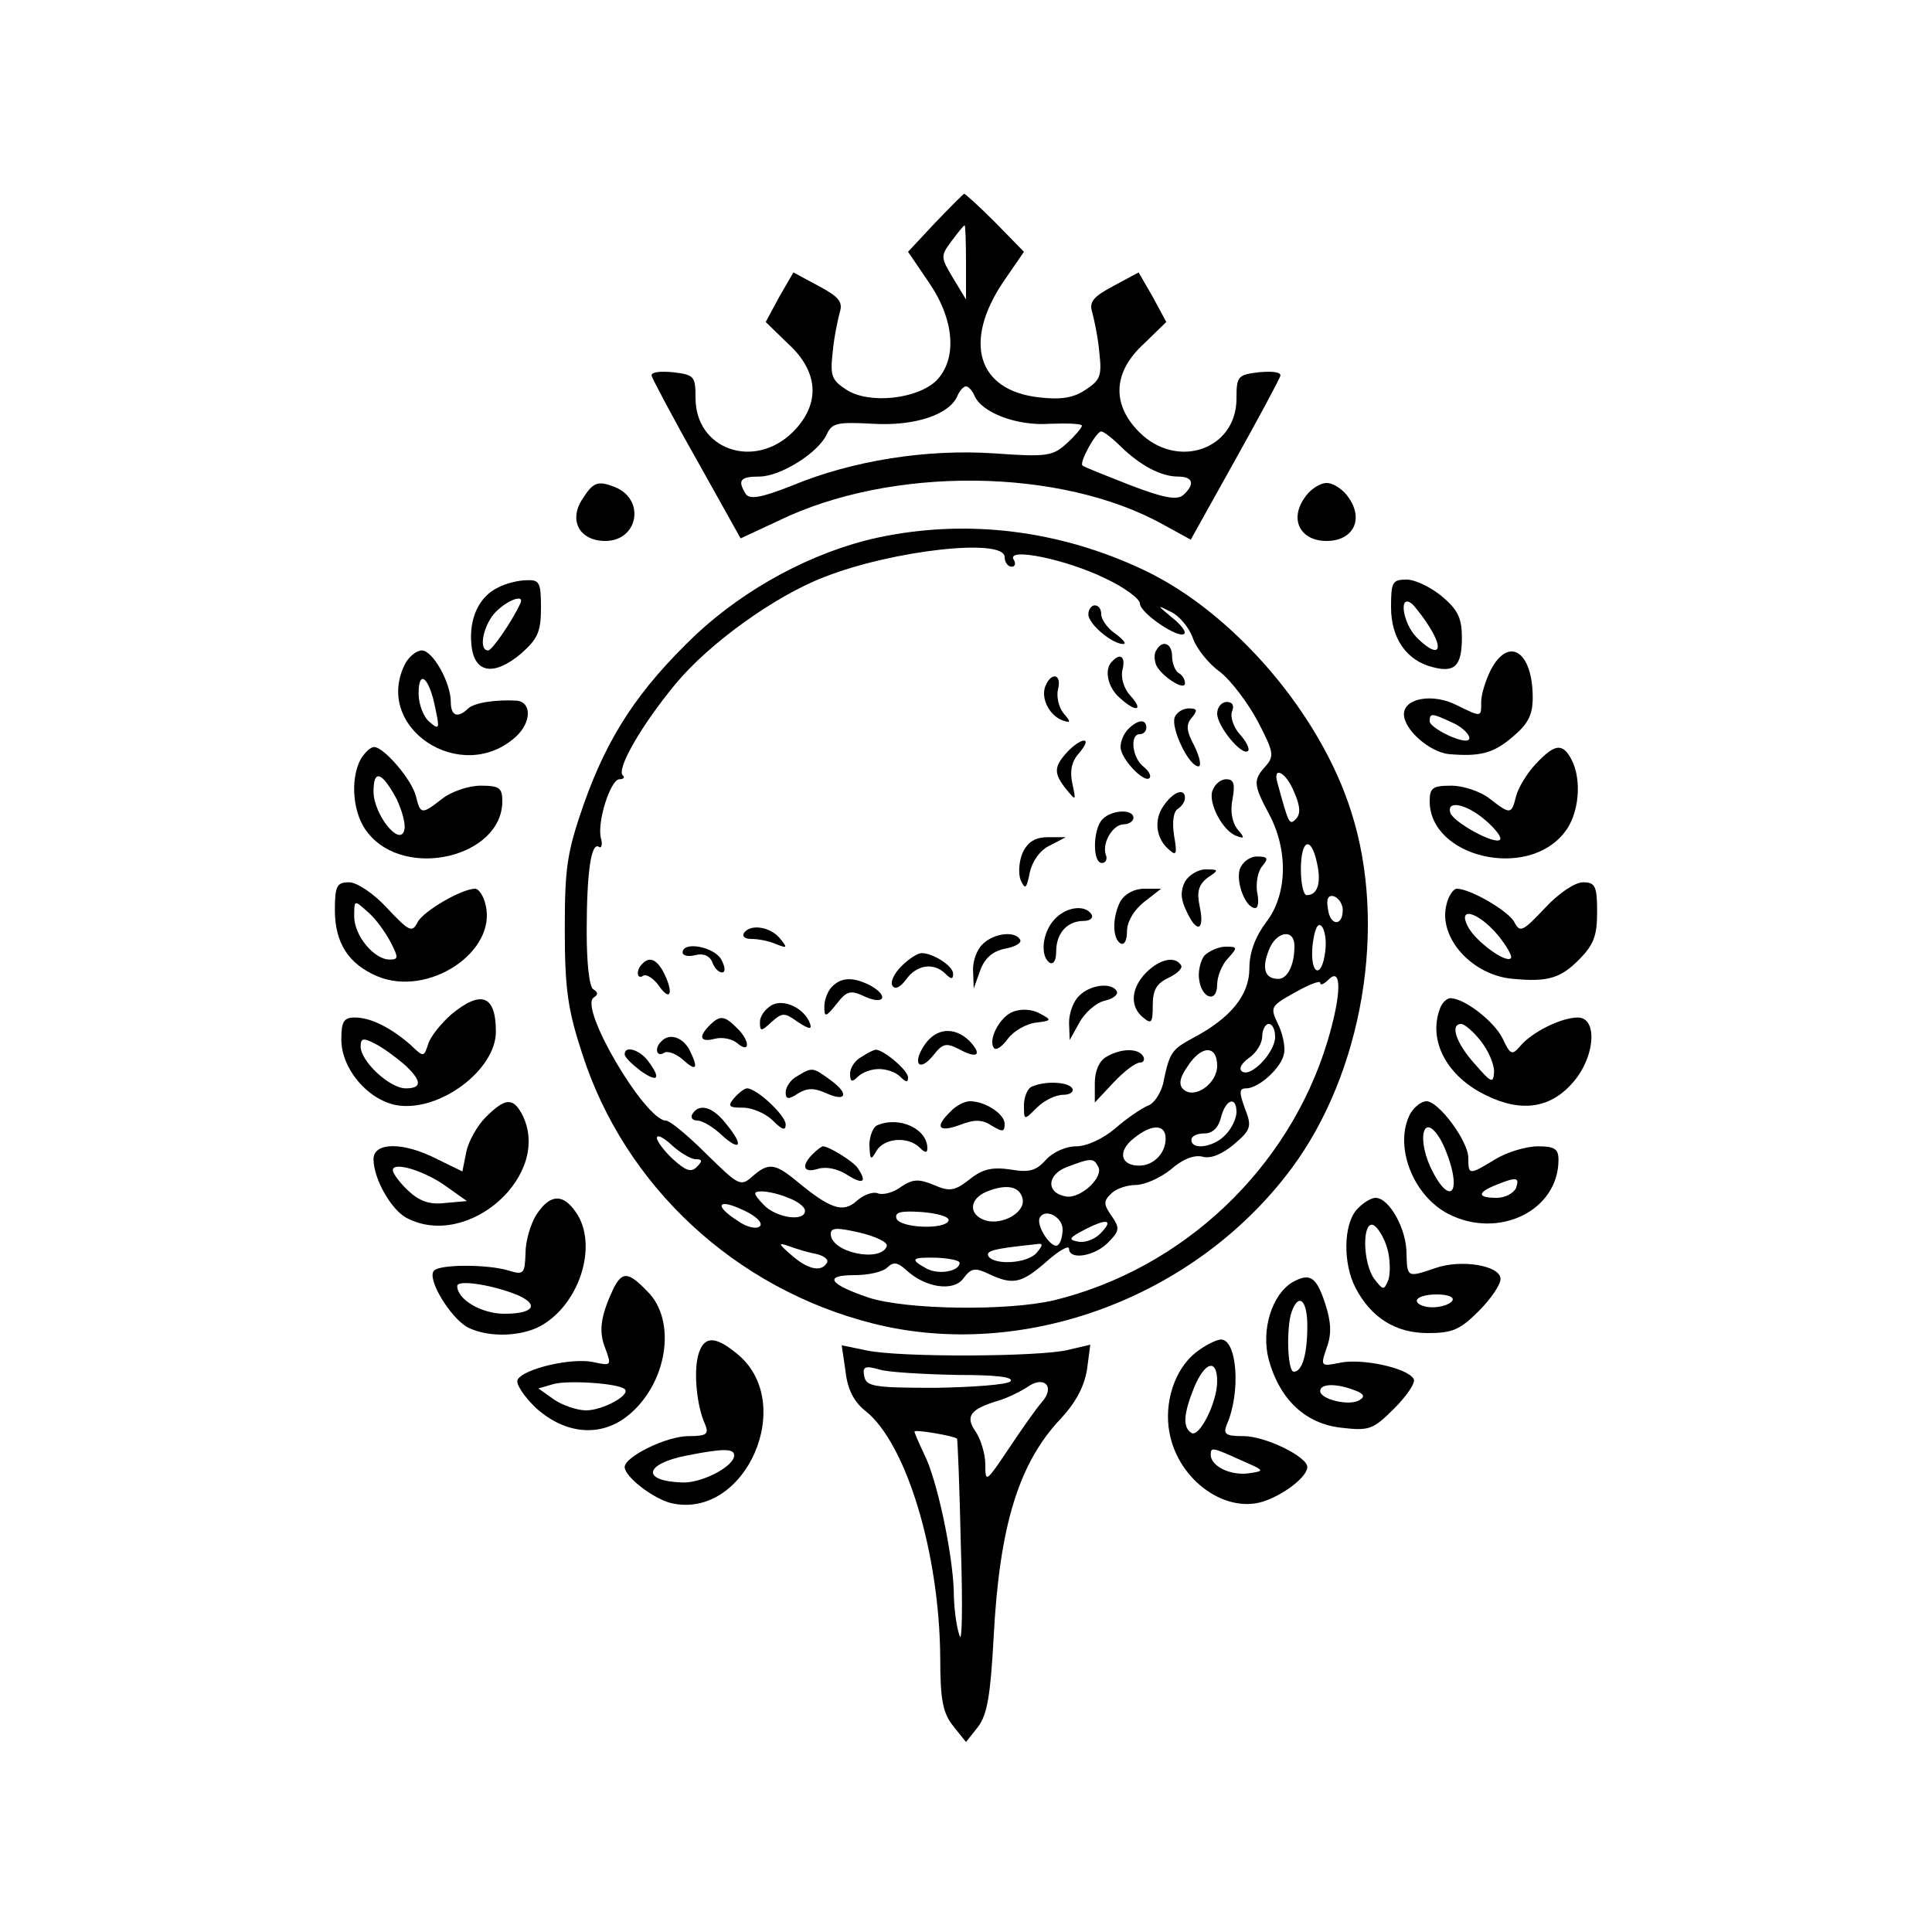 <?xml version="1.0" standalone="no"?>
<!DOCTYPE svg PUBLIC "-//W3C//DTD SVG 20010904//EN"
 "http://www.w3.org/TR/2001/REC-SVG-20010904/DTD/svg10.dtd">
<svg version="1.0" xmlns="http://www.w3.org/2000/svg"
 width="300pt" height="300pt" viewBox="0 0 300 300"
 preserveAspectRatio="xMidYMid meet">
<g transform="translate(0,300) scale(0.1,-0.1)"
fill="#000000" stroke="none">
<path d="M1452 2654 l-42 -45 32 -47 c40 -58 45 -119 12 -153 -30 -29 -105
-37 -140 -14 -23 15 -25 22 -21 58 2 23 8 51 11 62 5 16 -1 24 -33 41 l-39 21
-22 -38 -21 -39 35 -34 c48 -44 50 -94 7 -137 -60 -59 -151 -27 -151 53 0 34
-2 36 -35 40 -22 2 -35 0 -33 -6 2 -6 33 -65 71 -132 l67 -120 58 27 c176 86
440 83 599 -6 l42 -23 68 122 c37 66 69 126 71 132 2 6 -11 8 -33 6 -33 -4
-35 -6 -35 -41 0 -79 -92 -111 -151 -52 -43 43 -41 93 7 137 l35 34 -21 39
-22 38 -39 -21 c-32 -17 -38 -25 -33 -41 3 -11 9 -39 11 -62 4 -36 2 -43 -21
-58 -19 -13 -39 -16 -73 -12 -96 11 -118 87 -54 181 l31 45 -45 46 c-25 25
-47 45 -48 44 -1 0 -21 -20 -45 -45z m48 -61 l0 -58 -20 33 c-19 32 -20 34 -3
57 10 13 19 25 21 25 1 0 2 -26 2 -57z m13 -207 c11 -27 67 -48 118 -44 27 1
49 0 49 -3 0 -3 -10 -15 -23 -27 -22 -20 -30 -22 -113 -16 -105 7 -220 -11
-314 -50 -48 -19 -66 -22 -72 -13 -13 21 -9 27 21 27 33 0 92 37 105 66 8 17
16 19 71 16 65 -4 120 14 132 44 3 7 9 14 13 14 4 0 10 -7 13 -14z m228 -80
c30 -29 62 -46 88 -46 24 0 27 -12 8 -29 -10 -8 -31 -4 -83 16 -38 15 -71 28
-73 30 -6 4 21 53 29 53 4 0 18 -11 31 -24z"/>
<path d="M905 2226 c-23 -34 -5 -66 35 -66 51 0 63 65 14 84 -26 10 -33 7 -49
-18z"/>
<path d="M2025 2226 c-23 -34 -5 -66 35 -66 40 0 58 32 35 66 -8 13 -24 24
-35 24 -11 0 -27 -11 -35 -24z"/>
<path d="M1362 2165 c-100 -22 -204 -78 -282 -151 -88 -84 -136 -156 -174
-264 -26 -75 -29 -98 -29 -195 0 -91 5 -124 27 -191 66 -206 238 -365 451
-419 233 -59 500 39 650 240 111 149 150 378 93 555 -48 152 -182 308 -320
374 -132 63 -277 81 -416 51z m198 -30 c0 -8 5 -15 11 -15 5 0 7 5 3 11 -12
20 83 0 142 -29 30 -14 54 -32 54 -39 0 -15 61 -56 69 -47 3 3 -5 14 -19 25
-24 20 -24 20 -2 9 13 -6 28 -24 34 -40 5 -16 24 -40 42 -53 18 -14 44 -49 59
-77 25 -48 26 -54 12 -70 -19 -21 -19 -28 5 -73 31 -57 29 -127 -4 -169 -17
-23 -26 -47 -26 -72 0 -41 -29 -77 -88 -108 -33 -18 -36 -22 -46 -71 -4 -15
-14 -31 -24 -34 -9 -4 -32 -19 -50 -35 -19 -16 -44 -28 -61 -28 -16 0 -36 -9
-47 -21 -15 -17 -26 -20 -55 -15 -28 4 -43 1 -63 -15 -23 -18 -31 -20 -56 -9
-24 10 -33 9 -51 -3 -12 -9 -28 -13 -36 -10 -7 3 -22 -2 -33 -12 -21 -19 -41
-12 -93 31 -34 28 -44 29 -69 7 -18 -16 -21 -14 -71 35 -29 29 -57 52 -63 52
-32 0 -136 176 -112 191 7 5 7 8 -1 13 -6 4 -10 41 -10 89 0 93 7 140 19 132
4 -3 6 4 3 14 -6 25 15 91 29 91 6 0 9 3 5 6 -10 10 29 78 82 142 52 63 155
137 231 166 107 42 280 61 280 31z m450 -366 c9 -21 10 -33 2 -41 -10 -10 -11
-7 -28 55 -9 29 13 19 26 -14z m35 -109 c7 -31 1 -50 -16 -50 -5 0 -9 18 -9
40 0 47 16 53 25 10z m40 -73 c0 -26 -20 -25 -23 2 -3 16 1 22 10 19 7 -3 13
-12 13 -21z m-27 -63 c-5 -45 -24 -39 -20 7 3 26 8 37 14 31 5 -5 8 -22 6 -38z
m-48 7 c0 -30 -11 -51 -25 -51 -21 0 -26 16 -15 44 11 30 40 35 40 7z m51
-149 c-60 -197 -224 -352 -424 -401 -72 -17 -229 -15 -288 4 -62 21 -71 35
-22 35 22 0 44 5 51 12 9 9 16 8 29 -4 30 -28 74 -34 89 -13 12 16 18 17 39 7
38 -18 51 -15 90 19 19 17 35 26 35 20 0 -18 39 -12 60 9 19 19 19 23 6 42
-12 17 -13 23 -1 34 7 8 25 14 39 14 13 0 38 11 54 24 18 16 36 23 49 20 13
-4 31 4 49 19 27 23 28 28 17 56 -9 25 -9 31 2 31 20 0 56 33 59 55 2 11 -3
32 -10 46 -12 25 -11 27 27 48 21 12 39 19 39 15 0 -5 6 -2 13 5 21 21 20 -24
-2 -97z m-81 8 c0 -24 -37 -63 -51 -54 -6 4 -2 12 10 21 12 8 21 23 21 34 0
10 5 19 10 19 6 0 10 -9 10 -20z m-90 -45 c0 -28 -36 -53 -53 -36 -7 7 -5 18
7 35 21 33 46 34 46 1z m30 -72 c0 -9 -7 -25 -17 -35 -17 -19 -53 -25 -53 -8
0 6 9 10 20 10 13 0 22 9 26 25 7 28 24 34 24 8z m-110 -41 c0 -23 -19 -42
-41 -42 -29 0 -34 22 -9 42 28 23 50 23 50 0z m-730 -32 c11 0 11 -3 2 -12 -9
-9 -17 -6 -37 12 -14 13 -25 28 -25 33 0 6 10 1 23 -11 13 -12 30 -22 37 -22z
m625 -11 c10 -16 -26 -50 -49 -47 -32 5 -31 34 1 46 37 14 41 14 48 1z m-117
-51 c4 -21 -32 -41 -58 -33 -27 9 -25 34 3 45 30 12 51 8 55 -12z m-364 2 c14
-5 26 -14 26 -20 0 -18 -46 -11 -65 10 -16 17 -16 20 -2 20 9 0 27 -4 41 -10z
m-44 -44 c-5 -5 -20 -2 -34 8 -38 24 -32 36 8 17 20 -9 31 -20 26 -25z m293 9
c-4 -15 -76 -12 -81 3 -3 10 7 12 39 10 24 -2 43 -7 42 -13z m177 -14 c0 -10
-3 -21 -7 -24 -9 -9 -36 31 -28 43 9 14 35 0 35 -19z m58 -7 c-9 -9 -24 -14
-34 -12 -16 3 -14 6 11 19 35 18 45 15 23 -7z m-331 -19 c-9 -26 -87 -10 -87
19 0 10 10 10 45 2 25 -6 44 -15 42 -21z m-110 -12 c13 -3 20 -9 17 -14 -9
-15 -30 -10 -55 12 -21 18 -21 20 -4 14 11 -4 30 -10 42 -12z m343 2 c-14 -17
-65 -20 -75 -6 -5 9 8 12 74 19 11 2 11 -1 1 -13z m-120 -16 c0 -13 -32 -19
-51 -9 -27 15 -24 18 16 17 19 -1 35 -4 35 -8z"/>
<path d="M1690 2046 c0 -15 37 -46 54 -46 6 0 0 7 -12 16 -12 8 -22 22 -22 30
0 8 -4 14 -10 14 -5 0 -10 -6 -10 -14z"/>
<path d="M1796 1991 c-4 -5 -4 -15 -1 -23 7 -17 45 -42 45 -29 0 6 -4 13 -10
16 -5 3 -10 15 -10 26 0 20 -15 26 -24 10z"/>
<path d="M1727 1973 c-13 -12 -7 -40 11 -56 26 -24 39 -21 17 3 -10 11 -15 28
-12 40 5 20 -3 27 -16 13z"/>
<path d="M1623 1934 c-7 -19 7 -46 28 -53 12 -4 12 -2 0 12 -7 9 -11 26 -8 37
6 24 -11 27 -20 4z"/>
<path d="M1890 1892 c0 -20 39 -67 48 -58 3 3 -3 15 -13 26 -9 10 -15 26 -12
35 4 9 1 15 -8 15 -8 0 -15 -8 -15 -18z"/>
<path d="M1824 1886 c-6 -17 22 -76 37 -76 5 0 2 14 -6 31 -13 24 -14 34 -4
45 9 11 8 14 -5 14 -9 0 -19 -6 -22 -14z"/>
<path d="M1752 1868 c-7 -7 -12 -19 -12 -28 0 -18 37 -57 45 -48 3 3 -1 11
-10 18 -17 14 -21 50 -5 50 6 0 10 5 10 10 0 14 -13 13 -28 -2z"/>
<path d="M1657 1832 c-21 -23 -21 -33 -1 -58 15 -18 15 -18 9 10 -4 19 -1 34
11 47 9 11 13 19 7 19 -5 0 -17 -8 -26 -18z"/>
<path d="M1883 1773 c-8 -19 16 -64 37 -71 13 -5 13 -3 1 11 -8 11 -11 28 -7
47 4 23 2 30 -10 30 -8 0 -17 -7 -21 -17z"/>
<path d="M1807 1749 c-16 -22 -12 -52 9 -69 11 -10 12 -5 7 23 -3 20 -1 37 6
41 6 4 11 11 11 17 0 16 -18 10 -33 -12z"/>
<path d="M1712 1728 c-15 -15 -16 -68 -1 -68 6 0 9 6 6 13 -6 18 11 47 28 47
8 0 15 5 15 10 0 14 -33 13 -48 -2z"/>
<path d="M1588 1676 c-6 -14 -7 -33 -3 -43 7 -15 9 -13 14 12 4 18 16 35 31
42 l25 13 -28 0 c-19 0 -31 -7 -39 -24z"/>
<path d="M1925 1650 c-6 -20 9 -60 24 -60 5 0 6 11 3 25 -2 14 1 32 8 40 10
12 9 15 -8 15 -12 0 -23 -9 -27 -20z"/>
<path d="M1840 1631 c-7 -14 -7 -27 2 -45 16 -36 29 -32 21 6 -5 23 -2 34 12
45 18 12 18 13 -3 13 -12 0 -26 -9 -32 -19z"/>
<path d="M1740 1601 c-13 -25 -13 -58 0 -66 6 -3 10 5 10 19 0 15 11 33 26 45
l27 21 -26 0 c-16 0 -30 -8 -37 -19z"/>
<path d="M1637 1572 c-19 -21 -22 -57 -7 -67 6 -3 10 4 10 17 0 29 17 48 43
48 10 0 15 5 12 10 -10 16 -40 12 -58 -8z"/>
<path d="M1155 1551 c-3 -6 3 -9 12 -9 10 0 27 -3 38 -8 18 -7 18 -6 6 9 -15
18 -46 23 -56 8z"/>
<path d="M1526 1534 c-9 -8 -16 -27 -15 -42 l1 -27 10 28 c7 19 19 30 39 34
16 3 26 9 23 14 -8 14 -41 10 -58 -7z"/>
<path d="M1060 1521 c0 -5 9 -7 20 -4 12 3 22 -1 26 -11 3 -9 10 -16 15 -16 6
0 5 9 -1 20 -11 20 -60 29 -60 11z"/>
<path d="M1870 1516 c-6 -8 -10 -25 -8 -37 4 -30 28 -37 28 -8 0 12 7 31 17
41 15 17 15 18 -4 18 -11 0 -26 -7 -33 -14z"/>
<path d="M1400 1500 c-12 -12 -18 -25 -14 -31 4 -6 12 -2 21 10 16 23 43 27
61 9 9 -9 12 -9 12 0 0 12 -31 32 -49 32 -6 0 -20 -9 -31 -20z"/>
<path d="M997 1503 c-10 -10 -8 -25 2 -18 5 3 17 -5 25 -17 18 -25 22 -8 6 23
-11 20 -22 24 -33 12z"/>
<path d="M1780 1490 c-24 -24 -26 -53 -5 -70 13 -11 15 -8 15 19 0 24 6 34 25
43 13 6 22 15 19 19 -9 15 -33 10 -54 -11z"/>
<path d="M1292 1468 c-7 -7 -12 -21 -12 -31 0 -17 2 -17 19 4 16 21 22 22 45
11 30 -13 36 2 7 18 -26 13 -44 13 -59 -2z"/>
<path d="M1676 1454 c-9 -8 -16 -27 -16 -42 l1 -27 15 27 c8 15 26 31 39 34
14 3 22 10 19 15 -8 14 -41 10 -58 -7z"/>
<path d="M1198 1439 c-10 -6 -18 -17 -18 -26 0 -15 2 -15 18 0 17 15 20 15 41
0 17 -11 22 -12 19 -3 -8 24 -41 40 -60 29z"/>
<path d="M1573 1429 c-21 -8 -40 -45 -29 -57 4 -3 13 4 21 15 9 12 28 23 43
25 25 3 26 4 7 14 -12 7 -29 8 -42 3z"/>
<path d="M1102 1408 c-18 -18 -15 -27 8 -21 11 3 27 0 35 -7 20 -17 20 4 -1
24 -19 19 -26 20 -42 4z"/>
<path d="M1436 1378 c-20 -29 -9 -44 13 -17 15 19 20 20 40 10 29 -16 37 -9
16 13 -23 22 -51 20 -69 -6z"/>
<path d="M1027 1383 c-11 -10 -8 -25 4 -18 5 4 19 -1 30 -11 21 -19 24 -13 9
17 -11 19 -31 25 -43 12z"/>
<path d="M970 1363 c0 -5 12 -16 25 -26 27 -19 32 -12 11 16 -13 17 -36 24
-36 10z"/>
<path d="M1338 1359 c-10 -5 -18 -17 -18 -26 0 -13 3 -14 12 -5 7 7 21 12 33
12 12 0 26 -5 33 -12 9 -9 12 -9 12 -1 0 11 -38 43 -50 43 -3 0 -13 -5 -22
-11z"/>
<path d="M1718 1359 c-11 -6 -18 -22 -18 -41 l0 -30 29 31 c16 17 34 31 41 31
6 0 8 5 5 10 -8 13 -35 12 -57 -1z"/>
<path d="M1238 1329 c-10 -5 -18 -17 -18 -25 0 -11 4 -12 19 -2 15 9 25 9 45
0 32 -14 34 1 4 22 -26 19 -27 19 -50 5z"/>
<path d="M1603 1313 c-7 -2 -13 -16 -13 -29 0 -24 0 -24 20 -4 11 11 29 20 41
20 11 0 17 5 14 10 -6 10 -41 12 -62 3z"/>
<path d="M1140 1295 c-11 -13 -8 -15 14 -15 14 0 35 -9 46 -20 15 -15 20 -16
20 -6 0 14 -45 56 -60 56 -4 0 -13 -7 -20 -15z"/>
<path d="M1476 1274 c-25 -24 -19 -33 14 -21 23 9 35 9 50 -1 17 -10 20 -10
20 3 0 15 -30 35 -54 35 -8 0 -22 -7 -30 -16z"/>
<path d="M1075 1270 c-3 -5 0 -10 8 -10 7 0 23 -9 36 -21 30 -28 37 -19 10 14
-21 28 -43 35 -54 17z"/>
<path d="M1363 1253 c-7 -2 -13 -17 -13 -31 1 -23 2 -25 11 -9 12 20 49 23 67
5 8 -8 12 -9 12 -1 0 30 -43 50 -77 36z"/>
<path d="M1262 1208 c-19 -19 -14 -30 8 -23 13 4 31 0 45 -9 25 -16 32 -12 17
10 -6 10 -45 34 -54 34 -2 0 -9 -5 -16 -12z"/>
<path d="M774 2088 c-30 -14 -46 -48 -42 -89 4 -44 34 -50 77 -14 26 23 31 34
31 71 0 39 -2 44 -22 43 -13 0 -33 -5 -44 -11z m34 -25 c-13 -28 -44 -73 -50
-73 -16 0 -7 41 12 60 19 19 45 28 38 13z"/>
<path d="M2160 2057 c0 -48 24 -83 65 -93 34 -9 45 2 45 46 0 30 -6 43 -31 64
-17 14 -41 26 -55 26 -22 0 -24 -4 -24 -43z m63 -36 c20 -35 7 -41 -23 -11
-22 22 -29 70 -7 52 6 -6 20 -24 30 -41z"/>
<path d="M630 1971 c-53 -100 86 -192 171 -115 24 22 25 53 2 56 -32 2 -68 -3
-77 -13 -16 -15 -26 -10 -26 11 0 30 -28 80 -45 80 -8 0 -19 -9 -25 -19z m46
-71 c7 -32 6 -34 -9 -21 -9 7 -17 27 -17 44 0 40 17 24 26 -23z"/>
<path d="M2315 1960 c-8 -16 -15 -38 -15 -50 0 -24 1 -24 -38 -5 -37 19 -82
11 -82 -14 0 -24 40 -59 70 -62 48 -4 69 1 99 27 24 20 31 34 31 61 0 71 -37
96 -65 43z m-60 -82 c21 -9 35 -28 21 -28 -16 0 -56 21 -56 30 0 13 3 13 35
-2z"/>
<path d="M560 1821 c-17 -32 -12 -86 11 -114 58 -74 209 -38 209 49 0 21 -5
24 -34 24 -18 0 -45 -9 -59 -20 -32 -25 -34 -25 -41 3 -6 26 -50 77 -65 77 -6
0 -15 -9 -21 -19z m56 -62 c8 -17 14 -38 12 -47 -6 -29 -48 23 -48 59 0 35 13
31 36 -12z"/>
<path d="M2384 1813 c-13 -14 -27 -37 -30 -50 -7 -28 -9 -28 -41 -3 -14 11
-41 20 -59 20 -29 0 -34 -3 -34 -24 0 -87 151 -123 209 -49 23 28 28 82 11
114 -14 26 -26 24 -56 -8z m-77 -87 c15 -13 26 -27 22 -30 -8 -8 -72 27 -77
42 -6 20 25 14 55 -12z"/>
<path d="M520 1587 c0 -51 21 -84 66 -103 79 -33 186 38 168 111 -3 14 -11 25
-16 25 -21 0 -79 -34 -89 -51 -9 -18 -13 -16 -48 21 -21 23 -47 40 -59 40 -19
0 -22 -6 -22 -43z m86 -49 c13 -25 13 -28 -1 -28 -24 0 -55 37 -55 67 0 26 0
26 21 7 12 -10 27 -31 35 -46z"/>
<path d="M2399 1590 c-35 -37 -39 -39 -48 -21 -10 17 -68 51 -89 51 -5 0 -13
-11 -16 -25 -13 -51 40 -110 104 -115 53 -5 73 1 101 29 24 24 29 38 29 75 0
40 -3 46 -22 46 -12 0 -38 -17 -59 -40z m-74 -41 c14 -17 24 -34 21 -37 -8 -8
-54 26 -66 48 -18 33 14 25 45 -11z"/>
<path d="M701 1425 c-16 -14 -33 -35 -36 -46 -7 -21 -7 -21 -28 -1 -30 26 -61
42 -86 42 -17 0 -21 -6 -21 -34 0 -45 40 -93 85 -102 66 -12 155 54 155 114 0
57 -23 65 -69 27z m-73 -78 c27 -25 28 -37 2 -37 -25 0 -70 42 -70 65 0 13 4
14 23 4 12 -6 32 -21 45 -32z"/>
<path d="M2236 1434 c-19 -50 11 -106 72 -135 55 -27 101 -20 136 22 33 39 37
99 6 99 -26 0 -72 -23 -90 -45 -12 -14 -15 -13 -27 13 -13 26 -59 62 -81 62
-5 0 -13 -7 -16 -16z m63 -50 c12 -15 21 -36 21 -48 -1 -19 -4 -18 -30 12 -29
32 -39 62 -21 62 5 0 19 -12 30 -26z"/>
<path d="M754 1265 c-13 -13 -27 -38 -30 -54 l-6 -30 -39 19 c-52 27 -99 27
-99 0 0 -30 27 -78 51 -91 96 -51 229 68 179 162 -14 25 -26 24 -56 -6z m-60
-108 l31 -22 -34 -3 c-24 -3 -40 3 -57 19 -13 12 -24 27 -24 32 0 14 50 -1 84
-26z"/>
<path d="M2190 1271 c-26 -49 3 -127 59 -156 78 -40 171 5 171 84 0 17 -6 21
-32 21 -18 0 -48 -9 -66 -20 -41 -25 -42 -25 -42 2 0 26 -46 88 -65 88 -8 0
-19 -9 -25 -19z m46 -39 c6 -10 15 -32 19 -50 9 -41 -9 -43 -30 -2 -26 49 -16
96 11 52z m118 -77 c-4 -8 -17 -15 -30 -15 -30 0 -31 8 -1 20 32 13 37 12 31
-5z"/>
<path d="M833 1114 c-9 -14 -17 -41 -17 -60 -1 -32 -3 -34 -26 -27 -32 10
-107 10 -116 0 -12 -12 25 -73 52 -88 33 -17 89 -15 120 6 57 37 82 125 48
173 -20 29 -40 28 -61 -4z m-27 -126 c32 -15 21 -28 -23 -28 -35 0 -73 22 -73
43 0 11 59 1 96 -15z"/>
<path d="M2107 1122 c-21 -23 -22 -84 -2 -122 24 -46 62 -70 112 -70 38 0 50
5 79 34 19 19 34 41 34 50 0 21 -61 31 -101 17 -44 -15 -44 -15 -45 23 0 38
-27 86 -48 86 -7 0 -20 -8 -29 -18z m47 -60 c5 -17 5 -39 2 -49 -7 -17 -8 -17
-22 1 -18 25 -19 89 -2 84 7 -3 17 -19 22 -36z m101 -82 c-3 -5 -17 -10 -31
-10 -13 0 -24 5 -24 10 0 6 14 10 31 10 17 0 28 -4 24 -10z"/>
<path d="M952 998 c-19 -41 -23 -65 -12 -92 10 -27 9 -27 -19 -21 -33 7 -107
-10 -117 -27 -4 -6 9 -26 29 -45 45 -40 99 -45 141 -12 62 49 78 148 31 194
-30 31 -39 31 -53 3z m18 -155 c10 -9 -34 -33 -60 -33 -14 0 -37 8 -50 17
l-24 17 24 7 c24 6 100 1 110 -8z"/>
<path d="M2007 1009 c-32 -19 -49 -74 -37 -120 17 -62 57 -100 113 -106 43 -5
49 -3 82 30 20 20 34 41 30 46 -10 17 -80 32 -114 25 -30 -6 -31 -6 -21 23 8
21 7 40 -2 68 -14 43 -24 49 -51 34z m23 -68 c0 -44 -8 -71 -21 -71 -10 0 -12
70 -3 94 11 29 24 17 24 -23z m74 -100 c14 -5 16 -10 7 -15 -15 -10 -61 1 -61
14 0 12 26 12 54 1z"/>
<path d="M1084 895 c-7 -27 -2 -79 11 -107 6 -15 2 -18 -26 -18 -34 0 -99 -32
-99 -48 0 -15 44 -49 72 -56 116 -27 197 158 101 233 -34 28 -51 26 -59 -4z
m56 -155 c0 -17 -50 -43 -80 -42 -65 2 -60 29 7 42 56 11 73 11 73 0z"/>
<path d="M1857 900 c-33 -26 -50 -78 -41 -125 14 -75 90 -128 150 -105 32 12
64 38 64 52 0 16 -65 48 -99 48 -28 0 -32 3 -26 18 22 50 16 132 -9 132 -7 0
-25 -9 -39 -20z m33 -45 c0 -33 -28 -88 -40 -80 -14 9 -12 30 4 70 17 41 36
46 36 10z m36 -122 c39 -17 39 -17 11 -21 -28 -3 -57 12 -57 29 0 12 2 12 46
-8z"/>
<path d="M1313 870 c3 -27 13 -47 31 -61 63 -50 115 -220 116 -384 0 -64 4
-85 20 -105 l20 -25 19 24 c14 19 19 48 24 140 9 172 39 270 105 339 23 25 36
50 40 76 l5 38 -34 -8 c-43 -11 -262 -12 -313 -1 l-39 8 6 -41z m174 -5 c58 0
88 -3 82 -10 -5 -5 -57 -9 -116 -10 -96 0 -108 2 -111 18 -3 15 1 17 25 10 15
-4 69 -7 120 -8z m131 -42 c-9 -10 -32 -43 -52 -73 -35 -52 -36 -53 -36 -24 0
16 -7 39 -15 51 -17 24 -8 35 35 48 14 4 34 14 45 21 26 19 44 1 23 -23z
m-132 -57 c1 0 4 -75 6 -166 3 -91 2 -154 -2 -140 -5 14 -9 45 -9 70 -2 59
-26 173 -46 212 -8 17 -15 33 -15 35 0 4 63 -7 66 -11z"/>
</g>
</svg>
